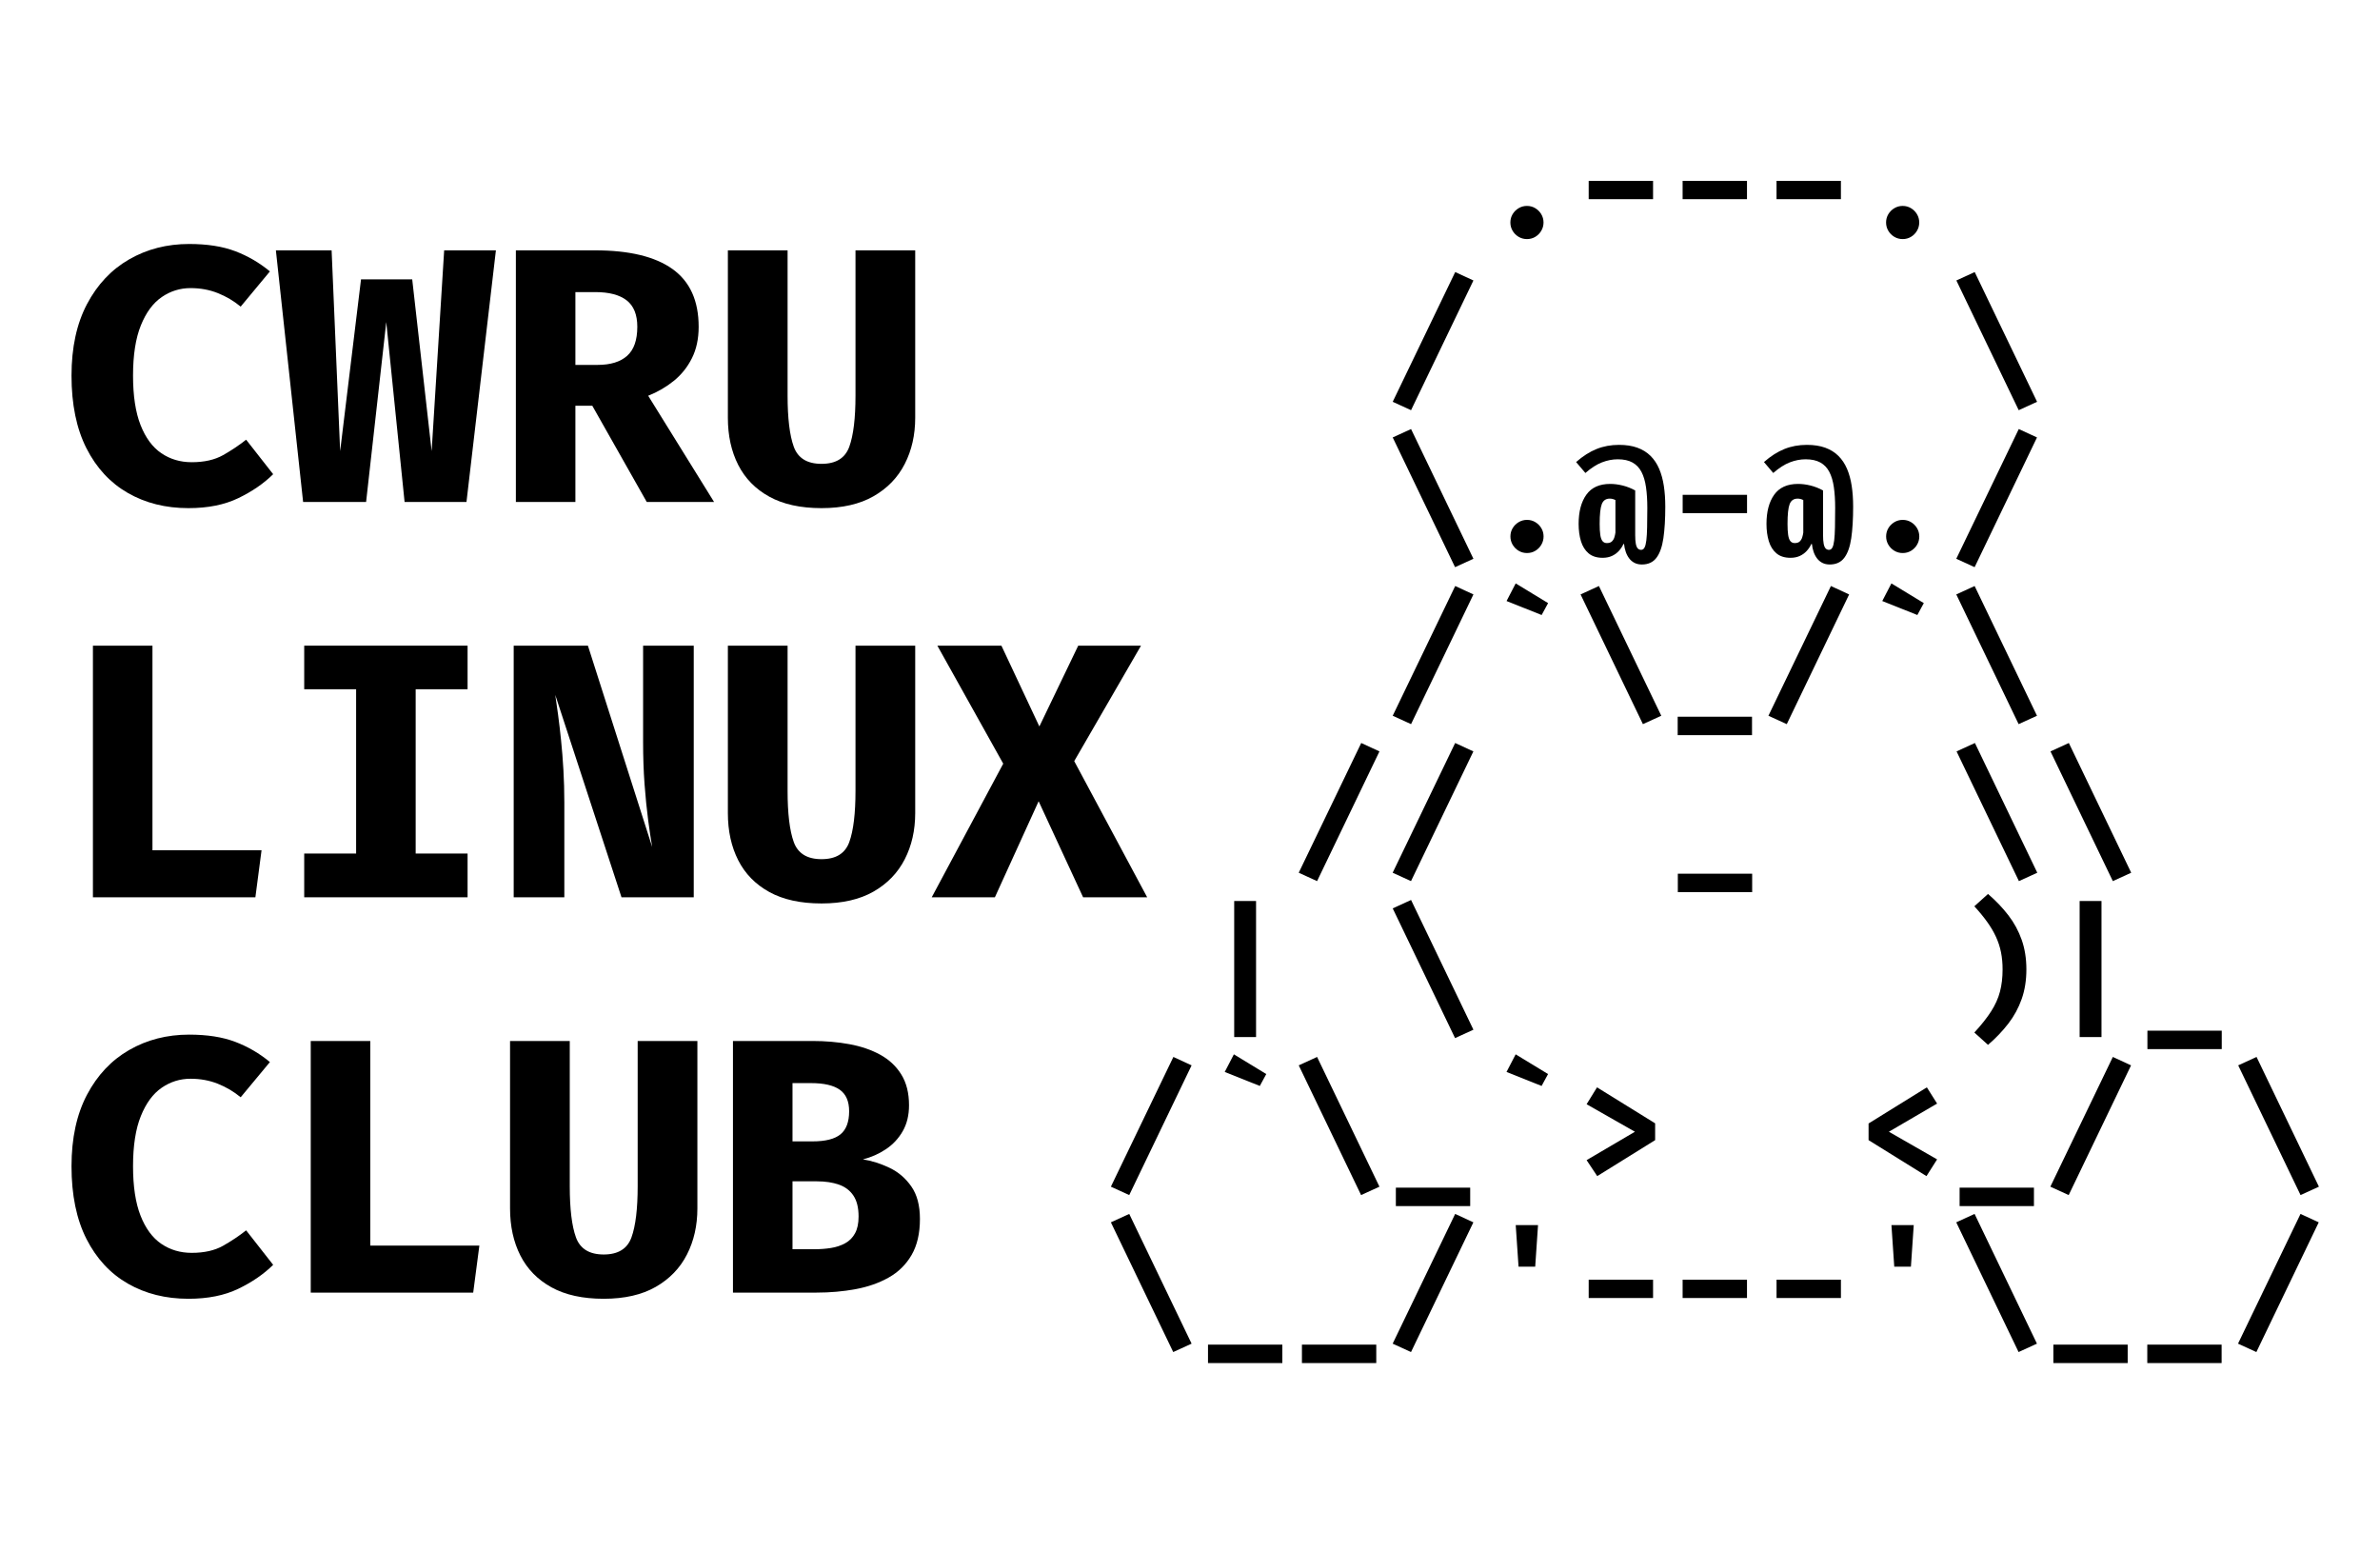 <svg xmlns="http://www.w3.org/2000/svg" xmlns:xlink="http://www.w3.org/1999/xlink" width="2300" zoomAndPan="magnify" viewBox="0 0 1724.88 1125" height="1500" preserveAspectRatio="xMidYMid meet" version="1.0"><defs><g/></defs><g fill="#000000" fill-opacity="1"><g transform="translate(733.908, 171.433)"><g/></g></g><g fill="#000000" fill-opacity="1"><g transform="translate(801.986, 171.433)"><g/></g></g><g fill="#000000" fill-opacity="1"><g transform="translate(870.064, 171.433)"><g/></g></g><g fill="#000000" fill-opacity="1"><g transform="translate(938.142, 171.433)"><g/></g></g><g fill="#000000" fill-opacity="1"><g transform="translate(1006.22, 171.433)"><g/></g></g><g fill="#000000" fill-opacity="1"><g transform="translate(1074.328, 171.433)"><g><path d="M 20.312 -10.188 C 20.312 -12.375 20.848 -14.375 21.922 -16.188 C 23.004 -18 24.457 -19.453 26.281 -20.547 C 28.113 -21.648 30.129 -22.203 32.328 -22.203 C 34.555 -22.203 36.578 -21.648 38.391 -20.547 C 40.203 -19.453 41.645 -18 42.719 -16.188 C 43.801 -14.375 44.344 -12.375 44.344 -10.188 C 44.344 -8.031 43.801 -6.035 42.719 -4.203 C 41.645 -2.367 40.203 -0.906 38.391 0.188 C 36.578 1.281 34.555 1.828 32.328 1.828 C 30.129 1.828 28.113 1.281 26.281 0.188 C 24.457 -0.906 23.004 -2.367 21.922 -4.203 C 20.848 -6.035 20.312 -8.031 20.312 -10.188 Z M 20.312 -10.188 "/></g></g></g><g fill="#000000" fill-opacity="1"><g transform="translate(1142.406, 171.433)"><g><path d="M 9 -27.094 L 9 -40.359 L 55.656 -40.359 L 55.656 -27.094 Z M 9 -27.094 "/></g></g></g><g fill="#000000" fill-opacity="1"><g transform="translate(1210.484, 171.433)"><g><path d="M 9 -27.094 L 9 -40.359 L 55.656 -40.359 L 55.656 -27.094 Z M 9 -27.094 "/></g></g></g><g fill="#000000" fill-opacity="1"><g transform="translate(1278.561, 171.433)"><g><path d="M 9 -27.094 L 9 -40.359 L 55.656 -40.359 L 55.656 -27.094 Z M 9 -27.094 "/></g></g></g><g fill="#000000" fill-opacity="1"><g transform="translate(1346.639, 171.433)"><g><path d="M 20.312 -10.188 C 20.312 -12.375 20.848 -14.375 21.922 -16.188 C 23.004 -18 24.457 -19.453 26.281 -20.547 C 28.113 -21.648 30.129 -22.203 32.328 -22.203 C 34.555 -22.203 36.578 -21.648 38.391 -20.547 C 40.203 -19.453 41.645 -18 42.719 -16.188 C 43.801 -14.375 44.344 -12.375 44.344 -10.188 C 44.344 -8.031 43.801 -6.035 42.719 -4.203 C 41.645 -2.367 40.203 -0.906 38.391 0.188 C 36.578 1.281 34.555 1.828 32.328 1.828 C 30.129 1.828 28.113 1.281 26.281 0.188 C 24.457 -0.906 23.004 -2.367 21.922 -4.203 C 20.848 -6.035 20.312 -8.031 20.312 -10.188 Z M 20.312 -10.188 "/></g></g></g><g fill="#000000" fill-opacity="1"><g transform="translate(733.908, 285.19)"><g/></g></g><g fill="#000000" fill-opacity="1"><g transform="translate(801.986, 285.19)"><g/></g></g><g fill="#000000" fill-opacity="1"><g transform="translate(870.064, 285.19)"><g/></g></g><g fill="#000000" fill-opacity="1"><g transform="translate(938.142, 285.19)"><g/></g></g><g fill="#000000" fill-opacity="1"><g transform="translate(1006.286, 285.19)"><g><path d="M 16.375 12.062 L 3.078 5.984 L 48.375 -88.031 L 61.578 -81.938 Z M 16.375 12.062 "/></g></g></g><g fill="#000000" fill-opacity="1"><g transform="translate(1074.399, 285.19)"><g/></g></g><g fill="#000000" fill-opacity="1"><g transform="translate(1142.477, 285.19)"><g/></g></g><g fill="#000000" fill-opacity="1"><g transform="translate(1210.555, 285.19)"><g/></g></g><g fill="#000000" fill-opacity="1"><g transform="translate(1278.633, 285.19)"><g/></g></g><g fill="#000000" fill-opacity="1"><g transform="translate(1346.71, 285.19)"><g/></g></g><g fill="#000000" fill-opacity="1"><g transform="translate(1414.818, 285.19)"><g><path d="M 3.078 -81.938 L 16.375 -88.031 L 61.578 5.984 L 48.266 12.062 Z M 3.078 -81.938 "/></g></g></g><g fill="#000000" fill-opacity="1"><g transform="translate(733.908, 398.948)"><g/></g></g><g fill="#000000" fill-opacity="1"><g transform="translate(801.986, 398.948)"><g/></g></g><g fill="#000000" fill-opacity="1"><g transform="translate(870.064, 398.948)"><g/></g></g><g fill="#000000" fill-opacity="1"><g transform="translate(938.142, 398.948)"><g/></g></g><g fill="#000000" fill-opacity="1"><g transform="translate(1006.286, 398.948)"><g><path d="M 3.078 -81.938 L 16.375 -88.031 L 61.578 5.984 L 48.266 12.062 Z M 3.078 -81.938 "/></g></g></g><g fill="#000000" fill-opacity="1"><g transform="translate(1074.364, 398.948)"><g><path d="M 20.312 -10.188 C 20.312 -12.375 20.848 -14.375 21.922 -16.188 C 23.004 -18 24.457 -19.453 26.281 -20.547 C 28.113 -21.648 30.129 -22.203 32.328 -22.203 C 34.555 -22.203 36.578 -21.648 38.391 -20.547 C 40.203 -19.453 41.645 -18 42.719 -16.188 C 43.801 -14.375 44.344 -12.375 44.344 -10.188 C 44.344 -8.031 43.801 -6.035 42.719 -4.203 C 41.645 -2.367 40.203 -0.906 38.391 0.188 C 36.578 1.281 34.555 1.828 32.328 1.828 C 30.129 1.828 28.113 1.281 26.281 0.188 C 24.457 -0.906 23.004 -2.367 21.922 -4.203 C 20.848 -6.035 20.312 -8.031 20.312 -10.188 Z M 20.312 -10.188 "/></g></g></g><g fill="#000000" fill-opacity="1"><g transform="translate(1142.442, 398.948)"><g><path d="M 30.922 -76.562 C 36.023 -76.562 40.461 -75.879 44.234 -74.516 C 48.004 -73.148 51.191 -71.172 53.797 -68.578 C 56.398 -65.992 58.484 -62.867 60.047 -59.203 C 61.609 -55.547 62.738 -51.414 63.438 -46.812 C 64.133 -42.219 64.484 -37.227 64.484 -31.844 C 64.484 -22.789 64.023 -15.145 63.109 -8.906 C 62.191 -2.676 60.508 2.051 58.062 5.281 C 55.625 8.508 52.109 10.125 47.516 10.125 C 45.473 10.125 43.688 9.727 42.156 8.938 C 40.633 8.156 39.352 7.078 38.312 5.703 C 37.27 4.336 36.441 2.758 35.828 0.969 C 35.211 -0.82 34.801 -2.723 34.594 -4.734 L 34.156 -4.734 C 33.363 -2.941 32.273 -1.285 30.891 0.234 C 29.516 1.766 27.848 2.988 25.891 3.906 C 23.93 4.82 21.66 5.281 19.078 5.281 C 14.836 5.281 11.441 4.203 8.891 2.047 C 6.336 -0.109 4.492 -3.047 3.359 -6.766 C 2.234 -10.484 1.672 -14.656 1.672 -19.281 C 1.672 -28.156 3.531 -35.203 7.25 -40.422 C 10.969 -45.648 16.738 -48.266 24.562 -48.266 C 27.438 -48.266 30.438 -47.879 33.562 -47.109 C 36.688 -46.336 39.723 -45.145 42.672 -43.531 L 42.672 -11.203 C 42.672 -8.547 42.82 -6.438 43.125 -4.875 C 43.426 -3.312 43.898 -2.188 44.547 -1.5 C 45.203 -0.82 46.016 -0.484 46.984 -0.484 C 48.023 -0.484 48.836 -1.031 49.422 -2.125 C 50.016 -3.219 50.457 -4.969 50.75 -7.375 C 51.039 -9.781 51.227 -12.922 51.312 -16.797 C 51.406 -20.68 51.453 -25.391 51.453 -30.922 C 51.453 -36.555 51.133 -41.555 50.5 -45.922 C 49.875 -50.285 48.781 -53.969 47.219 -56.969 C 45.656 -59.969 43.484 -62.238 40.703 -63.781 C 37.922 -65.332 34.375 -66.109 30.062 -66.109 C 26.219 -66.109 22.383 -65.363 18.562 -63.875 C 14.738 -62.383 10.742 -59.82 6.578 -56.188 L -0.156 -64.109 C 4.758 -68.422 9.703 -71.57 14.672 -73.562 C 19.648 -75.562 25.066 -76.562 30.922 -76.562 Z M 24.25 -37.609 C 21.406 -37.609 19.473 -36.273 18.453 -33.609 C 17.43 -30.953 16.922 -26.176 16.922 -19.281 C 16.922 -16.02 17.07 -13.363 17.375 -11.312 C 17.676 -9.27 18.211 -7.77 18.984 -6.812 C 19.766 -5.863 20.816 -5.391 22.141 -5.391 C 23.754 -5.391 24.973 -5.789 25.797 -6.594 C 26.629 -7.406 27.223 -8.395 27.578 -9.562 C 27.941 -10.727 28.195 -11.867 28.344 -12.984 L 28.344 -36.578 C 27.008 -37.266 25.645 -37.609 24.25 -37.609 Z M 24.25 -37.609 "/></g></g></g><g fill="#000000" fill-opacity="1"><g transform="translate(1210.52, 398.948)"><g><path d="M 9 -27.094 L 9 -40.359 L 55.656 -40.359 L 55.656 -27.094 Z M 9 -27.094 "/></g></g></g><g fill="#000000" fill-opacity="1"><g transform="translate(1278.598, 398.948)"><g><path d="M 30.922 -76.562 C 36.023 -76.562 40.461 -75.879 44.234 -74.516 C 48.004 -73.148 51.191 -71.172 53.797 -68.578 C 56.398 -65.992 58.484 -62.867 60.047 -59.203 C 61.609 -55.547 62.738 -51.414 63.438 -46.812 C 64.133 -42.219 64.484 -37.227 64.484 -31.844 C 64.484 -22.789 64.023 -15.145 63.109 -8.906 C 62.191 -2.676 60.508 2.051 58.062 5.281 C 55.625 8.508 52.109 10.125 47.516 10.125 C 45.473 10.125 43.688 9.727 42.156 8.938 C 40.633 8.156 39.352 7.078 38.312 5.703 C 37.27 4.336 36.441 2.758 35.828 0.969 C 35.211 -0.82 34.801 -2.723 34.594 -4.734 L 34.156 -4.734 C 33.363 -2.941 32.273 -1.285 30.891 0.234 C 29.516 1.766 27.848 2.988 25.891 3.906 C 23.93 4.82 21.66 5.281 19.078 5.281 C 14.836 5.281 11.441 4.203 8.891 2.047 C 6.336 -0.109 4.492 -3.047 3.359 -6.766 C 2.234 -10.484 1.672 -14.656 1.672 -19.281 C 1.672 -28.156 3.531 -35.203 7.25 -40.422 C 10.969 -45.648 16.738 -48.266 24.562 -48.266 C 27.438 -48.266 30.438 -47.879 33.562 -47.109 C 36.688 -46.336 39.723 -45.145 42.672 -43.531 L 42.672 -11.203 C 42.672 -8.547 42.82 -6.438 43.125 -4.875 C 43.426 -3.312 43.898 -2.188 44.547 -1.5 C 45.203 -0.82 46.016 -0.484 46.984 -0.484 C 48.023 -0.484 48.836 -1.031 49.422 -2.125 C 50.016 -3.219 50.457 -4.969 50.75 -7.375 C 51.039 -9.781 51.227 -12.922 51.312 -16.797 C 51.406 -20.68 51.453 -25.391 51.453 -30.922 C 51.453 -36.555 51.133 -41.555 50.5 -45.922 C 49.875 -50.285 48.781 -53.969 47.219 -56.969 C 45.656 -59.969 43.484 -62.238 40.703 -63.781 C 37.922 -65.332 34.375 -66.109 30.062 -66.109 C 26.219 -66.109 22.383 -65.363 18.562 -63.875 C 14.738 -62.383 10.742 -59.82 6.578 -56.188 L -0.156 -64.109 C 4.758 -68.422 9.703 -71.57 14.672 -73.562 C 19.648 -75.562 25.066 -76.562 30.922 -76.562 Z M 24.25 -37.609 C 21.406 -37.609 19.473 -36.273 18.453 -33.609 C 17.43 -30.953 16.922 -26.176 16.922 -19.281 C 16.922 -16.02 17.07 -13.363 17.375 -11.312 C 17.676 -9.27 18.211 -7.77 18.984 -6.812 C 19.766 -5.863 20.816 -5.391 22.141 -5.391 C 23.754 -5.391 24.973 -5.789 25.797 -6.594 C 26.629 -7.406 27.223 -8.395 27.578 -9.562 C 27.941 -10.727 28.195 -11.867 28.344 -12.984 L 28.344 -36.578 C 27.008 -37.266 25.645 -37.609 24.25 -37.609 Z M 24.25 -37.609 "/></g></g></g><g fill="#000000" fill-opacity="1"><g transform="translate(1346.676, 398.948)"><g><path d="M 20.312 -10.188 C 20.312 -12.375 20.848 -14.375 21.922 -16.188 C 23.004 -18 24.457 -19.453 26.281 -20.547 C 28.113 -21.648 30.129 -22.203 32.328 -22.203 C 34.555 -22.203 36.578 -21.648 38.391 -20.547 C 40.203 -19.453 41.645 -18 42.719 -16.188 C 43.801 -14.375 44.344 -12.375 44.344 -10.188 C 44.344 -8.031 43.801 -6.035 42.719 -4.203 C 41.645 -2.367 40.203 -0.906 38.391 0.188 C 36.578 1.281 34.555 1.828 32.328 1.828 C 30.129 1.828 28.113 1.281 26.281 0.188 C 24.457 -0.906 23.004 -2.367 21.922 -4.203 C 20.848 -6.035 20.312 -8.031 20.312 -10.188 Z M 20.312 -10.188 "/></g></g></g><g fill="#000000" fill-opacity="1"><g transform="translate(1414.754, 398.948)"><g><path d="M 16.375 12.062 L 3.078 5.984 L 48.375 -88.031 L 61.578 -81.938 Z M 16.375 12.062 "/></g></g></g><g fill="#000000" fill-opacity="1"><g transform="translate(733.908, 512.705)"><g/></g></g><g fill="#000000" fill-opacity="1"><g transform="translate(801.986, 512.705)"><g/></g></g><g fill="#000000" fill-opacity="1"><g transform="translate(870.064, 512.705)"><g/></g></g><g fill="#000000" fill-opacity="1"><g transform="translate(938.142, 512.705)"><g/></g></g><g fill="#000000" fill-opacity="1"><g transform="translate(1006.286, 512.705)"><g><path d="M 16.375 12.062 L 3.078 5.984 L 48.375 -88.031 L 61.578 -81.938 Z M 16.375 12.062 "/></g></g></g><g fill="#000000" fill-opacity="1"><g transform="translate(1074.364, 512.705)"><g><path d="M 42.938 -67.016 L 17.516 -77.156 L 24.141 -89.922 L 47.625 -75.641 Z M 42.938 -67.016 "/></g></g></g><g fill="#000000" fill-opacity="1"><g transform="translate(1142.442, 512.705)"><g><path d="M 3.078 -81.938 L 16.375 -88.031 L 61.578 5.984 L 48.266 12.062 Z M 3.078 -81.938 "/></g></g></g><g fill="#000000" fill-opacity="1"><g transform="translate(1210.52, 512.705)"><g><path d="M 5.391 20.047 L 5.391 6.688 L 59.266 6.688 L 59.266 20.047 Z M 5.391 20.047 "/></g></g></g><g fill="#000000" fill-opacity="1"><g transform="translate(1278.598, 512.705)"><g><path d="M 16.375 12.062 L 3.078 5.984 L 48.375 -88.031 L 61.578 -81.938 Z M 16.375 12.062 "/></g></g></g><g fill="#000000" fill-opacity="1"><g transform="translate(1346.676, 512.705)"><g><path d="M 42.938 -67.016 L 17.516 -77.156 L 24.141 -89.922 L 47.625 -75.641 Z M 42.938 -67.016 "/></g></g></g><g fill="#000000" fill-opacity="1"><g transform="translate(1414.754, 512.705)"><g><path d="M 3.078 -81.938 L 16.375 -88.031 L 61.578 5.984 L 48.266 12.062 Z M 3.078 -81.938 "/></g></g></g><g fill="#000000" fill-opacity="1"><g transform="translate(733.908, 626.463)"><g/></g></g><g fill="#000000" fill-opacity="1"><g transform="translate(801.986, 626.463)"><g/></g></g><g fill="#000000" fill-opacity="1"><g transform="translate(870.064, 626.463)"><g/></g></g><g fill="#000000" fill-opacity="1"><g transform="translate(938.174, 626.463)"><g><path d="M 16.375 12.062 L 3.078 5.984 L 48.375 -88.031 L 61.578 -81.938 Z M 16.375 12.062 "/></g></g></g><g fill="#000000" fill-opacity="1"><g transform="translate(1006.252, 626.463)"><g><path d="M 16.375 12.062 L 3.078 5.984 L 48.375 -88.031 L 61.578 -81.938 Z M 16.375 12.062 "/></g></g></g><g fill="#000000" fill-opacity="1"><g transform="translate(1074.399, 626.463)"><g/></g></g><g fill="#000000" fill-opacity="1"><g transform="translate(1142.477, 626.463)"><g/></g></g><g fill="#000000" fill-opacity="1"><g transform="translate(1210.624, 626.463)"><g><path d="M 5.391 20.047 L 5.391 6.688 L 59.266 6.688 L 59.266 20.047 Z M 5.391 20.047 "/></g></g></g><g fill="#000000" fill-opacity="1"><g transform="translate(1278.736, 626.463)"><g/></g></g><g fill="#000000" fill-opacity="1"><g transform="translate(1346.814, 626.463)"><g/></g></g><g fill="#000000" fill-opacity="1"><g transform="translate(1414.961, 626.463)"><g><path d="M 3.078 -81.938 L 16.375 -88.031 L 61.578 5.984 L 48.266 12.062 Z M 3.078 -81.938 "/></g></g></g><g fill="#000000" fill-opacity="1"><g transform="translate(1483.039, 626.463)"><g><path d="M 3.078 -81.938 L 16.375 -88.031 L 61.578 5.984 L 48.266 12.062 Z M 3.078 -81.938 "/></g></g></g><g fill="#000000" fill-opacity="1"><g transform="translate(733.908, 740.221)"><g/></g></g><g fill="#000000" fill-opacity="1"><g transform="translate(801.986, 740.221)"><g/></g></g><g fill="#000000" fill-opacity="1"><g transform="translate(870.133, 740.221)"><g><path d="M 40.188 -87.281 L 40.188 11.312 L 24.344 11.312 L 24.344 -87.281 Z M 40.188 -87.281 "/></g></g></g><g fill="#000000" fill-opacity="1"><g transform="translate(938.211, 740.221)"><g/></g></g><g fill="#000000" fill-opacity="1"><g transform="translate(1006.289, 740.221)"><g><path d="M 3.078 -81.938 L 16.375 -88.031 L 61.578 5.984 L 48.266 12.062 Z M 3.078 -81.938 "/></g></g></g><g fill="#000000" fill-opacity="1"><g transform="translate(1074.399, 740.221)"><g/></g></g><g fill="#000000" fill-opacity="1"><g transform="translate(1142.477, 740.221)"><g/></g></g><g fill="#000000" fill-opacity="1"><g transform="translate(1210.555, 740.221)"><g/></g></g><g fill="#000000" fill-opacity="1"><g transform="translate(1278.633, 740.221)"><g/></g></g><g fill="#000000" fill-opacity="1"><g transform="translate(1346.71, 740.221)"><g/></g></g><g fill="#000000" fill-opacity="1"><g transform="translate(1414.818, 740.221)"><g><path d="M 36.578 -37.719 C 36.578 -42.164 36.191 -46.312 35.422 -50.156 C 34.648 -54 33.438 -57.719 31.781 -61.312 C 30.133 -64.906 28.016 -68.504 25.422 -72.109 C 22.836 -75.723 19.734 -79.504 16.109 -83.453 L 26.016 -92.391 C 31.691 -87.504 36.613 -82.348 40.781 -76.922 C 44.945 -71.504 48.16 -65.582 50.422 -59.156 C 52.691 -52.727 53.828 -45.582 53.828 -37.719 C 53.828 -29.844 52.691 -22.691 50.422 -16.266 C 48.16 -9.836 44.945 -3.914 40.781 1.5 C 36.613 6.926 31.691 12.082 26.016 16.969 L 16.109 8.031 C 21.273 2.426 25.348 -2.719 28.328 -7.406 C 31.316 -12.094 33.438 -16.832 34.688 -21.625 C 35.945 -26.426 36.578 -31.789 36.578 -37.719 Z M 36.578 -37.719 "/></g></g></g><g fill="#000000" fill-opacity="1"><g transform="translate(1482.896, 740.221)"><g><path d="M 40.188 -87.281 L 40.188 11.312 L 24.344 11.312 L 24.344 -87.281 Z M 40.188 -87.281 "/></g></g></g><g fill="#000000" fill-opacity="1"><g transform="translate(1550.974, 740.221)"><g><path d="M 5.391 20.047 L 5.391 6.688 L 59.266 6.688 L 59.266 20.047 Z M 5.391 20.047 "/></g></g></g><g fill="#000000" fill-opacity="1"><g transform="translate(733.908, 853.978)"><g/></g></g><g fill="#000000" fill-opacity="1"><g transform="translate(802.02, 853.978)"><g><path d="M 16.375 12.062 L 3.078 5.984 L 48.375 -88.031 L 61.578 -81.938 Z M 16.375 12.062 "/></g></g></g><g fill="#000000" fill-opacity="1"><g transform="translate(870.098, 853.978)"><g><path d="M 42.938 -67.016 L 17.516 -77.156 L 24.141 -89.922 L 47.625 -75.641 Z M 42.938 -67.016 "/></g></g></g><g fill="#000000" fill-opacity="1"><g transform="translate(938.176, 853.978)"><g><path d="M 3.078 -81.938 L 16.375 -88.031 L 61.578 5.984 L 48.266 12.062 Z M 3.078 -81.938 "/></g></g></g><g fill="#000000" fill-opacity="1"><g transform="translate(1006.254, 853.978)"><g><path d="M 5.391 20.047 L 5.391 6.688 L 59.266 6.688 L 59.266 20.047 Z M 5.391 20.047 "/></g></g></g><g fill="#000000" fill-opacity="1"><g transform="translate(1074.332, 853.978)"><g><path d="M 42.938 -67.016 L 17.516 -77.156 L 24.141 -89.922 L 47.625 -75.641 Z M 42.938 -67.016 "/></g></g></g><g fill="#000000" fill-opacity="1"><g transform="translate(1142.41, 853.978)"><g><path d="M 15.031 -66 L 57.156 -39.922 L 57.156 -27.75 L 15.188 -1.672 L 7.484 -13.25 L 42.5 -33.828 L 7.484 -53.766 Z M 15.031 -66 "/></g></g></g><g fill="#000000" fill-opacity="1"><g transform="translate(1210.552, 853.978)"><g/></g></g><g fill="#000000" fill-opacity="1"><g transform="translate(1278.63, 853.978)"><g/></g></g><g fill="#000000" fill-opacity="1"><g transform="translate(1346.777, 853.978)"><g><path d="M 49.734 -66 L 57.156 -54.25 L 22.203 -33.828 L 57.156 -13.797 L 49.453 -1.672 L 7.484 -27.75 L 7.484 -39.812 Z M 49.734 -66 "/></g></g></g><g fill="#000000" fill-opacity="1"><g transform="translate(1414.855, 853.978)"><g><path d="M 5.391 20.047 L 5.391 6.688 L 59.266 6.688 L 59.266 20.047 Z M 5.391 20.047 "/></g></g></g><g fill="#000000" fill-opacity="1"><g transform="translate(1482.933, 853.978)"><g><path d="M 16.375 12.062 L 3.078 5.984 L 48.375 -88.031 L 61.578 -81.938 Z M 16.375 12.062 "/></g></g></g><g fill="#000000" fill-opacity="1"><g transform="translate(1551.011, 853.978)"><g/></g></g><g fill="#000000" fill-opacity="1"><g transform="translate(1619.089, 853.978)"><g><path d="M 3.078 -81.938 L 16.375 -88.031 L 61.578 5.984 L 48.266 12.062 Z M 3.078 -81.938 "/></g></g></g><g fill="#000000" fill-opacity="1"><g transform="translate(733.908, 967.736)"><g/></g></g><g fill="#000000" fill-opacity="1"><g transform="translate(802.02, 967.736)"><g><path d="M 3.078 -81.938 L 16.375 -88.031 L 61.578 5.984 L 48.266 12.062 Z M 3.078 -81.938 "/></g></g></g><g fill="#000000" fill-opacity="1"><g transform="translate(870.098, 967.736)"><g><path d="M 5.391 20.047 L 5.391 6.688 L 59.266 6.688 L 59.266 20.047 Z M 5.391 20.047 "/></g></g></g><g fill="#000000" fill-opacity="1"><g transform="translate(938.176, 967.736)"><g><path d="M 5.391 20.047 L 5.391 6.688 L 59.266 6.688 L 59.266 20.047 Z M 5.391 20.047 "/></g></g></g><g fill="#000000" fill-opacity="1"><g transform="translate(1006.254, 967.736)"><g><path d="M 16.375 12.062 L 3.078 5.984 L 48.375 -88.031 L 61.578 -81.938 Z M 16.375 12.062 "/></g></g></g><g fill="#000000" fill-opacity="1"><g transform="translate(1074.332, 967.736)"><g><path d="M 26.234 -49.828 L 24.188 -79.953 L 40.359 -79.953 L 38.312 -49.828 Z M 26.234 -49.828 "/></g></g></g><g fill="#000000" fill-opacity="1"><g transform="translate(1142.41, 967.736)"><g><path d="M 9 -27.094 L 9 -40.359 L 55.656 -40.359 L 55.656 -27.094 Z M 9 -27.094 "/></g></g></g><g fill="#000000" fill-opacity="1"><g transform="translate(1210.488, 967.736)"><g><path d="M 9 -27.094 L 9 -40.359 L 55.656 -40.359 L 55.656 -27.094 Z M 9 -27.094 "/></g></g></g><g fill="#000000" fill-opacity="1"><g transform="translate(1278.566, 967.736)"><g><path d="M 9 -27.094 L 9 -40.359 L 55.656 -40.359 L 55.656 -27.094 Z M 9 -27.094 "/></g></g></g><g fill="#000000" fill-opacity="1"><g transform="translate(1346.644, 967.736)"><g><path d="M 26.234 -49.828 L 24.188 -79.953 L 40.359 -79.953 L 38.312 -49.828 Z M 26.234 -49.828 "/></g></g></g><g fill="#000000" fill-opacity="1"><g transform="translate(1414.722, 967.736)"><g><path d="M 3.078 -81.938 L 16.375 -88.031 L 61.578 5.984 L 48.266 12.062 Z M 3.078 -81.938 "/></g></g></g><g fill="#000000" fill-opacity="1"><g transform="translate(1482.8, 967.736)"><g><path d="M 5.391 20.047 L 5.391 6.688 L 59.266 6.688 L 59.266 20.047 Z M 5.391 20.047 "/></g></g></g><g fill="#000000" fill-opacity="1"><g transform="translate(1550.878, 967.736)"><g><path d="M 5.391 20.047 L 5.391 6.688 L 59.266 6.688 L 59.266 20.047 Z M 5.391 20.047 "/></g></g></g><g fill="#000000" fill-opacity="1"><g transform="translate(1618.956, 967.736)"><g><path d="M 16.375 12.062 L 3.078 5.984 L 48.375 -88.031 L 61.578 -81.938 Z M 16.375 12.062 "/></g></g></g><g fill="#000000" fill-opacity="1"><g transform="translate(733.908, 1081.494)"><g/></g></g><g fill="#000000" fill-opacity="1"><g transform="translate(42.818, 363.764)"><g><path d="M 94.203 -186.953 C 107.266 -186.953 118.379 -185.219 127.547 -181.75 C 136.711 -178.289 145.113 -173.398 152.75 -167.078 L 131.562 -141.562 C 126.562 -145.688 121.035 -148.953 114.984 -151.359 C 108.93 -153.773 102.352 -154.984 95.25 -154.984 C 87.625 -154.984 80.648 -152.812 74.328 -148.469 C 68.016 -144.125 62.973 -137.281 59.203 -127.938 C 55.43 -118.602 53.547 -106.477 53.547 -91.562 C 53.547 -76.914 55.363 -64.969 59 -55.719 C 62.645 -46.469 67.664 -39.672 74.062 -35.328 C 80.469 -30.984 87.797 -28.812 96.047 -28.812 C 105.16 -28.812 112.742 -30.52 118.797 -33.938 C 124.848 -37.363 130.422 -41.094 135.516 -45.125 L 155.109 -20.125 C 148.266 -13.375 139.844 -7.586 129.844 -2.766 C 119.852 2.055 107.797 4.469 93.672 4.469 C 77.18 4.469 62.555 0.805 49.797 -6.516 C 37.035 -13.836 27.035 -24.625 19.797 -38.875 C 12.566 -53.125 8.953 -70.688 8.953 -91.562 C 8.953 -111.914 12.695 -129.195 20.188 -143.406 C 27.688 -157.613 37.883 -168.422 50.781 -175.828 C 63.676 -183.242 78.148 -186.953 94.203 -186.953 Z M 94.203 -186.953 "/></g></g></g><g fill="#000000" fill-opacity="1"><g transform="translate(200.695, 363.764)"><g><path d="M 158.672 -182.344 L 137.344 0 L 92.484 0 L 79.203 -130.375 L 64.594 0 L 18.938 0 L -0.797 -182.344 L 39.594 -182.344 L 45.781 -36.844 L 60.906 -161.297 L 98.016 -161.297 L 112.094 -36.844 L 121.172 -182.344 Z M 158.672 -182.344 "/></g></g></g><g fill="#000000" fill-opacity="1"><g transform="translate(358.571, 363.764)"><g><path d="M 147.75 -126.953 C 147.75 -118.273 146.125 -110.691 142.875 -104.203 C 139.633 -97.711 135.25 -92.227 129.719 -87.75 C 124.195 -83.281 118.016 -79.688 111.172 -76.969 L 158.922 0 L 110.125 0 L 70.656 -69.734 L 58.406 -69.734 L 58.406 0 L 15.266 0 L 15.266 -182.344 L 72.625 -182.344 C 97.445 -182.344 116.172 -177.828 128.797 -168.797 C 141.43 -159.766 147.75 -145.816 147.75 -126.953 Z M 103.281 -126.953 C 103.281 -135.723 100.711 -142.102 95.578 -146.094 C 90.453 -150.094 82.844 -152.094 72.75 -152.094 L 58.406 -152.094 L 58.406 -99.328 L 74.469 -99.328 C 83.852 -99.328 91 -101.52 95.906 -105.906 C 100.82 -110.289 103.281 -117.305 103.281 -126.953 Z M 103.281 -126.953 "/></g></g></g><g fill="#000000" fill-opacity="1"><g transform="translate(516.447, 363.764)"><g><path d="M 146.828 -182.344 L 146.828 -61.047 C 146.828 -48.586 144.301 -37.426 139.25 -27.562 C 134.207 -17.695 126.664 -9.891 116.625 -4.141 C 106.582 1.598 94.02 4.469 78.938 4.469 C 63.758 4.469 51.148 1.707 41.109 -3.812 C 31.066 -9.344 23.547 -17.02 18.547 -26.844 C 13.547 -36.664 11.047 -48.066 11.047 -61.047 L 11.047 -182.344 L 54.328 -182.344 L 54.328 -77.094 C 54.328 -60.695 55.816 -48.352 58.797 -40.062 C 61.785 -31.77 68.5 -27.625 78.938 -27.625 C 89.375 -27.625 96.082 -31.77 99.062 -40.062 C 102.051 -48.352 103.547 -60.695 103.547 -77.094 L 103.547 -182.344 Z M 146.828 -182.344 "/></g></g></g><g fill="#000000" fill-opacity="1"><g transform="translate(42.818, 650.244)"><g><path d="M 24.469 0 L 24.469 -182.344 L 67.625 -182.344 L 67.625 -34.078 L 146.688 -34.078 L 142.219 0 Z M 24.469 0 "/></g></g></g><g fill="#000000" fill-opacity="1"><g transform="translate(200.695, 650.244)"><g><path d="M 138.141 -182.344 L 138.141 -150.766 L 100.516 -150.766 L 100.516 -31.703 L 138.141 -31.703 L 138.141 0 L 19.734 0 L 19.734 -31.703 L 57.359 -31.703 L 57.359 -150.766 L 19.734 -150.766 L 19.734 -182.344 Z M 138.141 -182.344 "/></g></g></g><g fill="#000000" fill-opacity="1"><g transform="translate(358.571, 650.244)"><g><path d="M 91.828 0 L 43.812 -146.688 C 44.426 -142.738 45.102 -137.977 45.844 -132.406 C 46.594 -126.844 47.316 -120.66 48.016 -113.859 C 48.723 -107.066 49.297 -99.852 49.734 -92.219 C 50.172 -84.594 50.391 -76.789 50.391 -68.812 L 50.391 0 L 13.688 0 L 13.688 -182.344 L 67.484 -182.344 L 114.062 -36.438 C 113.102 -41.969 112.117 -48.566 111.109 -56.234 C 110.098 -63.91 109.238 -72.484 108.531 -81.953 C 107.832 -91.43 107.484 -101.609 107.484 -112.484 L 107.484 -182.344 L 144.188 -182.344 L 144.188 0 Z M 91.828 0 "/></g></g></g><g fill="#000000" fill-opacity="1"><g transform="translate(516.447, 650.244)"><g><path d="M 146.828 -182.344 L 146.828 -61.047 C 146.828 -48.586 144.301 -37.426 139.25 -27.562 C 134.207 -17.695 126.664 -9.891 116.625 -4.141 C 106.582 1.598 94.02 4.469 78.938 4.469 C 63.758 4.469 51.148 1.707 41.109 -3.812 C 31.066 -9.344 23.547 -17.02 18.547 -26.844 C 13.547 -36.664 11.047 -48.066 11.047 -61.047 L 11.047 -182.344 L 54.328 -182.344 L 54.328 -77.094 C 54.328 -60.695 55.816 -48.352 58.797 -40.062 C 61.785 -31.77 68.5 -27.625 78.938 -27.625 C 89.375 -27.625 96.082 -31.77 99.062 -40.062 C 102.051 -48.352 103.547 -60.695 103.547 -77.094 L 103.547 -182.344 Z M 146.828 -182.344 "/></g></g></g><g fill="#000000" fill-opacity="1"><g transform="translate(674.324, 650.244)"><g><path d="M 5 -182.344 L 51.438 -182.344 L 78.938 -123.797 L 107.094 -182.344 L 152.609 -182.344 L 104.203 -98.672 L 157.078 0 L 110.641 0 L 78.406 -69.594 L 46.703 0 L 0.922 0 L 52.75 -96.828 Z M 5 -182.344 "/></g></g></g><g fill="#000000" fill-opacity="1"><g transform="translate(42.818, 936.724)"><g><path d="M 94.203 -186.953 C 107.266 -186.953 118.379 -185.219 127.547 -181.75 C 136.711 -178.289 145.113 -173.398 152.75 -167.078 L 131.562 -141.562 C 126.562 -145.688 121.035 -148.953 114.984 -151.359 C 108.93 -153.773 102.352 -154.984 95.25 -154.984 C 87.625 -154.984 80.648 -152.812 74.328 -148.469 C 68.016 -144.125 62.973 -137.281 59.203 -127.938 C 55.43 -118.602 53.547 -106.477 53.547 -91.562 C 53.547 -76.914 55.363 -64.969 59 -55.719 C 62.645 -46.469 67.664 -39.672 74.062 -35.328 C 80.469 -30.984 87.797 -28.812 96.047 -28.812 C 105.16 -28.812 112.742 -30.52 118.797 -33.938 C 124.848 -37.363 130.422 -41.094 135.516 -45.125 L 155.109 -20.125 C 148.266 -13.375 139.844 -7.586 129.844 -2.766 C 119.852 2.055 107.797 4.469 93.672 4.469 C 77.18 4.469 62.555 0.805 49.797 -6.516 C 37.035 -13.836 27.035 -24.625 19.797 -38.875 C 12.566 -53.125 8.953 -70.688 8.953 -91.562 C 8.953 -111.914 12.695 -129.195 20.188 -143.406 C 27.688 -157.613 37.883 -168.422 50.781 -175.828 C 63.676 -183.242 78.148 -186.953 94.203 -186.953 Z M 94.203 -186.953 "/></g></g></g><g fill="#000000" fill-opacity="1"><g transform="translate(200.695, 936.724)"><g><path d="M 24.469 0 L 24.469 -182.344 L 67.625 -182.344 L 67.625 -34.078 L 146.688 -34.078 L 142.219 0 Z M 24.469 0 "/></g></g></g><g fill="#000000" fill-opacity="1"><g transform="translate(358.571, 936.724)"><g><path d="M 146.828 -182.344 L 146.828 -61.047 C 146.828 -48.586 144.301 -37.426 139.25 -27.562 C 134.207 -17.695 126.664 -9.891 116.625 -4.141 C 106.582 1.598 94.02 4.469 78.938 4.469 C 63.758 4.469 51.148 1.707 41.109 -3.812 C 31.066 -9.344 23.547 -17.02 18.547 -26.844 C 13.547 -36.664 11.047 -48.066 11.047 -61.047 L 11.047 -182.344 L 54.328 -182.344 L 54.328 -77.094 C 54.328 -60.695 55.816 -48.352 58.797 -40.062 C 61.785 -31.77 68.5 -27.625 78.938 -27.625 C 89.375 -27.625 96.082 -31.77 99.062 -40.062 C 102.051 -48.352 103.547 -60.695 103.547 -77.094 L 103.547 -182.344 Z M 146.828 -182.344 "/></g></g></g><g fill="#000000" fill-opacity="1"><g transform="translate(516.447, 936.724)"><g><path d="M 105.781 -55.125 C 105.781 -61.531 104.531 -66.594 102.031 -70.312 C 99.531 -74.039 96.02 -76.691 91.5 -78.266 C 86.977 -79.848 81.691 -80.641 75.641 -80.641 L 57.891 -80.641 L 57.891 -31.438 L 73.812 -31.438 C 78.02 -31.438 82.031 -31.742 85.844 -32.359 C 89.656 -32.973 93.07 -34.113 96.094 -35.781 C 99.125 -37.445 101.492 -39.836 103.203 -42.953 C 104.922 -46.066 105.781 -50.125 105.781 -55.125 Z M 98.938 -131.438 C 98.938 -138.625 96.676 -143.816 92.156 -147.016 C 87.645 -150.223 80.648 -151.828 71.172 -151.828 L 57.891 -151.828 L 57.891 -109.594 L 72.484 -109.594 C 81.785 -109.594 88.52 -111.301 92.688 -114.719 C 96.852 -118.145 98.938 -123.719 98.938 -131.438 Z M 150.25 -53.422 C 150.25 -42.891 148.227 -34.16 144.188 -27.234 C 140.156 -20.305 134.629 -14.867 127.609 -10.922 C 120.598 -6.973 112.598 -4.164 103.609 -2.5 C 94.617 -0.832 85.164 0 75.25 0 L 14.734 0 L 14.734 -182.344 L 72.484 -182.344 C 81.867 -182.344 90.75 -181.57 99.125 -180.031 C 107.508 -178.5 114.945 -175.957 121.438 -172.406 C 127.926 -168.852 133.031 -164.07 136.75 -158.062 C 140.477 -152.062 142.344 -144.629 142.344 -135.766 C 142.344 -128.492 140.805 -122.203 137.734 -116.891 C 134.672 -111.586 130.594 -107.242 125.5 -103.859 C 120.414 -100.484 114.895 -98.051 108.938 -96.562 C 115.426 -95.508 121.848 -93.469 128.203 -90.438 C 134.566 -87.414 139.832 -82.922 144 -76.953 C 148.164 -70.992 150.25 -63.148 150.25 -53.422 Z M 150.25 -53.422 "/></g></g></g></svg>
